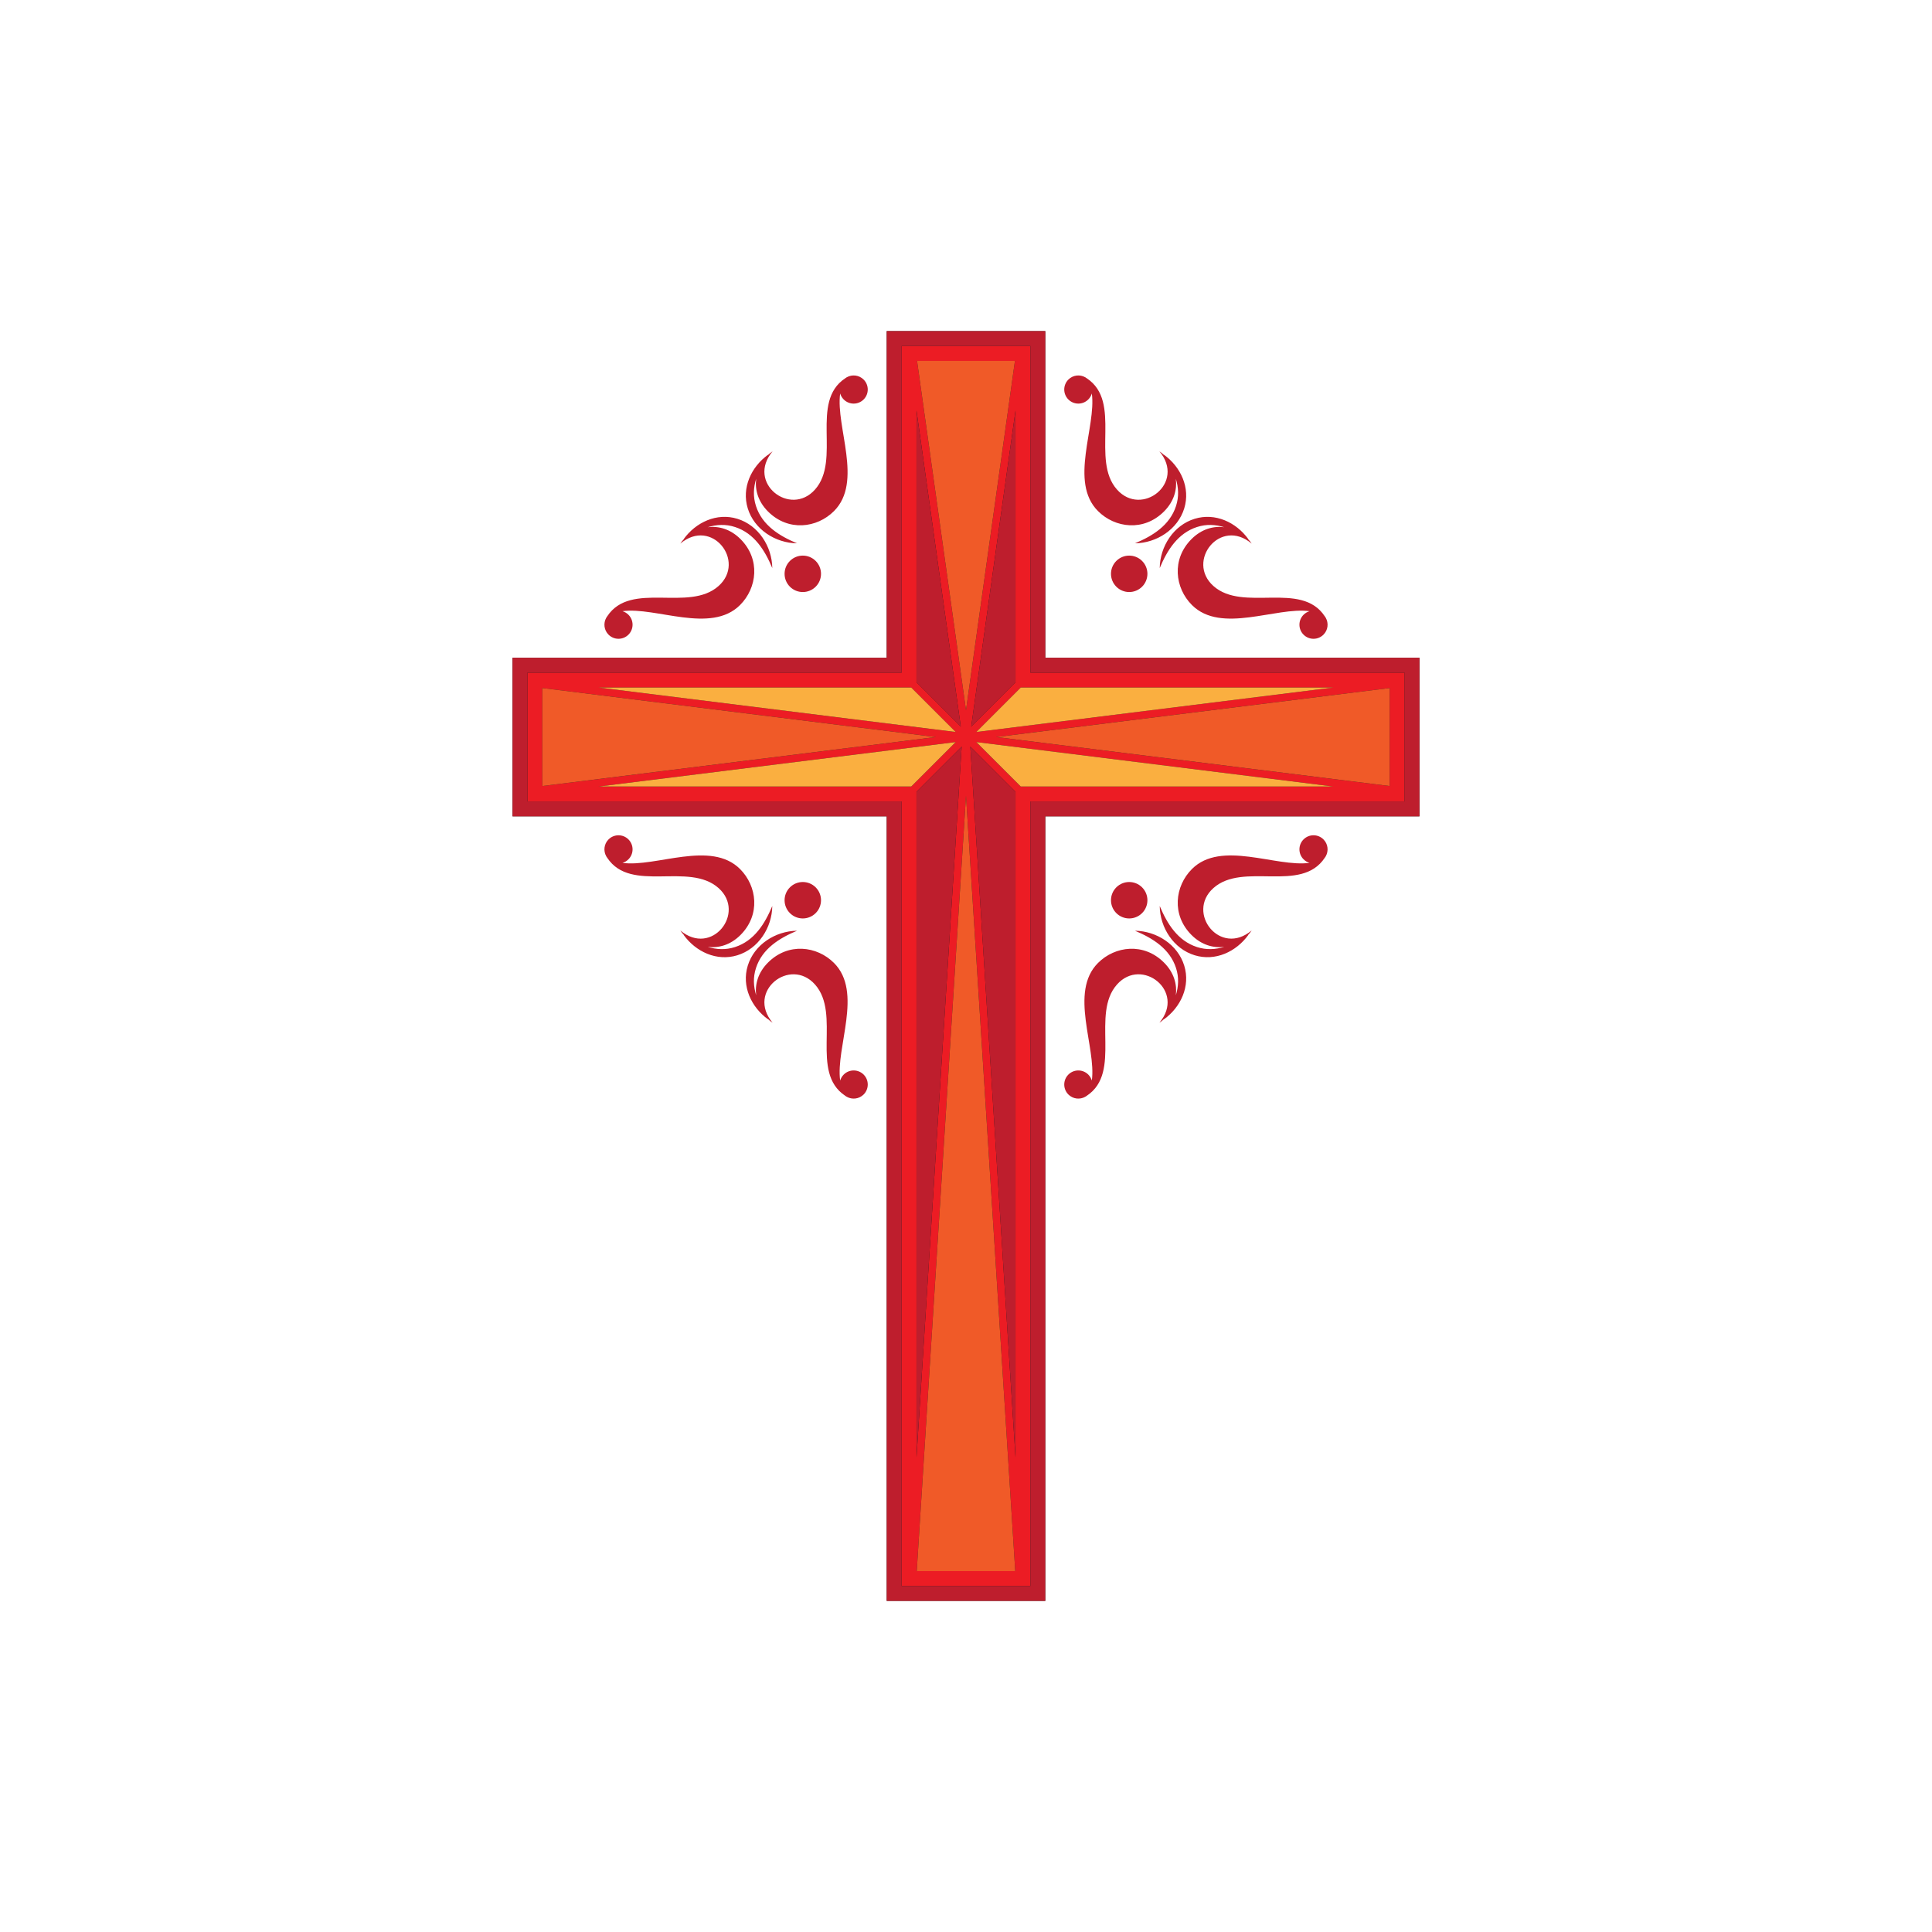 <?xml version="1.0" encoding="utf-8"?>
<!-- Generator: Adobe Illustrator 16.0.0, SVG Export Plug-In . SVG Version: 6.00 Build 0)  -->
<!DOCTYPE svg PUBLIC "-//W3C//DTD SVG 1.1 Tiny//EN" "http://www.w3.org/Graphics/SVG/1.1/DTD/svg11-tiny.dtd">
<svg version="1.1" baseProfile="tiny" id="Layer_1" xmlns="http://www.w3.org/2000/svg" xmlns:xlink="http://www.w3.org/1999/xlink"
	 x="0px" y="0px" width="350px" height="350px" viewBox="0 0 350 350" overflow="scroll" xml:space="preserve">
<g>
	<g>
		<polygon fill="#1A1A1A" points="189.363,119.157 189.363,59.985 160.637,59.985 160.637,119.157 92.852,119.157 92.852,147.884 
			160.637,147.884 160.637,290.015 189.363,290.015 189.363,147.884 257.148,147.884 257.148,119.157 		"/>
		<path fill="#EC1C24" d="M186.665,62.684h-23.33v59.171H95.55v23.331h67.785v142.132h23.33V145.186h67.786v-23.331h-67.786V62.684z
			 M183.967,123.599l-8.019,8.021l8.019-57.238V123.599z M180.458,133.521l71.295-8.878v17.756L180.458,133.521z M183.967,264.037
			l-8.18-128.776l8.18,8.18V264.037z M183.923,284.619h-17.846L175,144.16L183.923,284.619z M169.541,133.521l-71.293,8.878v-17.756
			L169.541,133.521z M173.134,134.433l-8.055,8.055h-56.632L173.134,134.433z M166.033,143.44l8.181-8.18l-8.181,128.776V143.44z
			 M175,128.659l-8.866-63.278h17.733L175,128.659z M174.053,131.619l-8.02-8.021V74.381L174.053,131.619z M165.079,124.554
			l8.055,8.055l-64.687-8.055H165.079z M184.921,142.487l-8.055-8.055l64.687,8.055H184.921z M176.866,132.608l8.055-8.055h56.632
			L176.866,132.608z"/>
		<path fill="#BE1E2D" d="M189.363,119.157V59.985h-28.727v59.172H92.852v28.727h67.785v142.131h28.727V147.884h67.785v-28.727
			H189.363z M254.451,145.186h-67.786v142.132h-23.33V145.186H95.55v-23.331h67.785V62.684h23.33v59.171h67.786V145.186z"/>
		<polygon fill="#BE1E2D" points="183.967,264.037 183.967,143.44 175.787,135.261 		"/>
		<polygon fill="#FAAF40" points="173.134,132.608 165.079,124.554 108.447,124.554 		"/>
		<polygon fill="#FAAF40" points="176.866,134.433 184.921,142.487 241.553,142.487 		"/>
		<polygon fill="#FAAF40" points="176.866,132.608 241.553,124.554 184.921,124.554 		"/>
		<polygon fill="#BE1E2D" points="183.967,123.599 183.967,74.381 175.948,131.619 		"/>
		<polygon fill="#BE1E2D" points="166.033,143.44 166.033,264.037 174.214,135.261 		"/>
		<polygon fill="#BE1E2D" points="174.053,131.619 166.033,74.381 166.033,123.599 		"/>
		<polygon fill="#FAAF40" points="173.134,134.433 108.447,142.487 165.079,142.487 		"/>
		<polygon fill="#F05A28" points="175,128.659 183.867,65.381 166.134,65.381 		"/>
		<polygon fill="#F05A28" points="180.458,133.521 251.753,142.398 251.753,124.643 		"/>
		<polygon fill="#F05A28" points="169.541,133.521 98.248,124.643 98.248,142.398 		"/>
		<polygon fill="#F05A28" points="166.077,284.619 183.923,284.619 175,144.16 		"/>
	</g>
	<g>
		<path fill="#BE1E2D" d="M128.22,95.506c1.938-0.239,4.083,0.308,5.925,2.15c3.665,3.664,3.006,8.868-0.075,11.949
			c-5.288,5.288-15.252,0.283-21.306,1.119c0.397,0.117,0.771,0.331,1.085,0.644c0.996,0.996,0.996,2.611,0,3.606
			c-0.996,0.997-2.61,0.997-3.606,0c-0.828-0.828-0.965-2.085-0.414-3.058c-0.002,0.002-0.004,0.003-0.006,0.005
			c0.008-0.013,0.017-0.023,0.024-0.036c0.05-0.085,0.104-0.168,0.165-0.248c4.284-6.471,14.779-0.668,20.169-5.482
			c5.016-4.48-1.233-12.478-6.934-7.674c0.19-0.301,0.422-0.588,0.683-0.86c-0.026,0.017-0.053,0.032-0.079,0.05
			c2.208-3.058,5.996-4.828,9.718-3.691c3.835,1.172,6.289,5.017,6.338,8.929c-1.34-3.203-3.249-6.296-6.744-7.434
			C131.436,94.914,129.79,95.025,128.22,95.506z M156.455,68.763c-0.828-0.829-2.085-0.966-3.058-0.415
			c0.001-0.002,0.002-0.003,0.004-0.005c-0.013,0.008-0.023,0.016-0.036,0.023c-0.085,0.05-0.167,0.104-0.247,0.166
			c-6.472,4.284-0.669,14.779-5.483,20.169c-4.48,5.016-12.478-1.233-7.674-6.935c-0.3,0.191-0.588,0.422-0.86,0.683
			c0.017-0.026,0.033-0.053,0.05-0.079c-3.058,2.208-4.828,5.997-3.69,9.718c1.172,3.836,5.016,6.29,8.928,6.339
			c-3.202-1.34-6.296-3.249-7.433-6.745c-0.562-1.726-0.45-3.371,0.03-4.942c-0.239,1.938,0.308,4.083,2.15,5.926
			c3.665,3.665,8.869,3.006,11.95-0.076c5.288-5.287,0.282-15.252,1.119-21.305c0.116,0.396,0.33,0.771,0.644,1.085
			c0.996,0.996,2.61,0.996,3.606,0S157.451,69.758,156.455,68.763z M143.101,101.62c-1.289,1.289-1.289,3.379,0,4.668
			c1.289,1.288,3.378,1.288,4.667,0c1.289-1.289,1.289-3.379,0-4.668C146.479,100.332,144.39,100.332,143.101,101.62z"/>
		<path fill="#BE1E2D" d="M198.915,92.589c-5.289-5.287-0.283-15.252-1.12-21.305c-0.116,0.396-0.33,0.771-0.644,1.085
			c-0.995,0.996-2.61,0.996-3.605,0c-0.997-0.996-0.997-2.611,0-3.606c0.829-0.829,2.084-0.966,3.058-0.415
			c-0.002-0.002-0.003-0.003-0.004-0.005c0.012,0.008,0.022,0.016,0.035,0.023c0.084,0.05,0.168,0.104,0.247,0.166
			c6.472,4.284,0.669,14.779,5.483,20.169c4.48,5.016,12.478-1.233,7.674-6.935c0.301,0.191,0.588,0.422,0.86,0.683
			c-0.017-0.026-0.033-0.053-0.049-0.079c3.058,2.208,4.828,5.997,3.69,9.718c-1.173,3.836-5.017,6.29-8.928,6.339
			c3.201-1.34,6.295-3.249,7.433-6.745c0.561-1.726,0.448-3.371-0.031-4.942c0.239,1.938-0.308,4.083-2.15,5.926
			C207.2,96.33,201.996,95.671,198.915,92.589z M240.173,111.917c0.002,0.002,0.003,0.003,0.004,0.005
			c-0.007-0.013-0.016-0.023-0.022-0.036c-0.05-0.085-0.105-0.168-0.166-0.248c-4.284-6.471-14.779-0.668-20.169-5.482
			c-5.016-4.48,1.234-12.478,6.935-7.674c-0.191-0.301-0.423-0.588-0.683-0.86c0.026,0.017,0.052,0.032,0.078,0.05
			c-2.208-3.058-5.996-4.828-9.717-3.691c-3.836,1.172-6.29,5.017-6.338,8.929c1.339-3.203,3.248-6.296,6.744-7.434
			c1.726-0.561,3.37-0.449,4.942,0.031c-1.938-0.239-4.083,0.308-5.925,2.15c-3.665,3.664-3.007,8.868,0.074,11.949
			c5.287,5.288,15.253,0.283,21.306,1.119c-0.397,0.117-0.771,0.331-1.085,0.644c-0.995,0.996-0.995,2.611,0,3.606
			c0.996,0.997,2.61,0.997,3.606,0C240.587,114.146,240.724,112.89,240.173,111.917z M202.232,101.62
			c-1.289,1.289-1.289,3.379,0,4.668c1.289,1.288,3.379,1.288,4.667,0c1.289-1.289,1.289-3.379,0-4.668
			C205.611,100.332,203.521,100.332,202.232,101.62z"/>
		<path fill="#BE1E2D" d="M240.154,155.154c-0.05,0.085-0.105,0.168-0.166,0.248c-4.284,6.471-14.779,0.669-20.169,5.482
			c-5.016,4.481,1.234,12.478,6.935,7.674c-0.191,0.301-0.423,0.589-0.683,0.86c0.026-0.017,0.052-0.032,0.078-0.049
			c-2.208,3.058-5.996,4.827-9.717,3.689c-3.836-1.172-6.29-5.015-6.338-8.928c1.339,3.202,3.248,6.297,6.744,7.434
			c1.726,0.562,3.37,0.45,4.942-0.03c-1.938,0.239-4.083-0.309-5.925-2.15c-3.665-3.665-3.007-8.869,0.074-11.95
			c5.287-5.288,15.253-0.283,21.306-1.119c-0.396-0.116-0.771-0.33-1.085-0.645c-0.995-0.995-0.995-2.61,0-3.606
			c0.996-0.995,2.61-0.995,3.606,0c0.829,0.829,0.966,2.085,0.415,3.059c0.002-0.002,0.003-0.003,0.004-0.004
			C240.17,155.132,240.161,155.142,240.154,155.154z M205.613,168.614c3.201,1.339,6.295,3.248,7.433,6.744
			c0.561,1.726,0.448,3.371-0.031,4.942c0.239-1.938-0.308-4.084-2.15-5.925c-3.664-3.665-8.868-3.007-11.949,0.074
			c-5.289,5.288-0.283,15.252-1.12,21.307c-0.116-0.398-0.33-0.772-0.644-1.086c-0.995-0.995-2.61-0.995-3.605,0
			c-0.997,0.996-0.997,2.61,0,3.607c0.829,0.828,2.084,0.964,3.058,0.414c-0.002,0.002-0.003,0.004-0.004,0.005
			c0.012-0.008,0.022-0.017,0.034-0.023c0.085-0.05,0.169-0.104,0.249-0.166c6.471-4.284,0.668-14.778,5.482-20.169
			c4.48-5.015,12.478,1.233,7.674,6.935c0.301-0.191,0.588-0.423,0.86-0.683c-0.017,0.026-0.033,0.053-0.049,0.079
			c3.058-2.208,4.828-5.997,3.69-9.719C213.368,171.116,209.524,168.662,205.613,168.614z M206.899,165.419
			c1.289-1.289,1.289-3.378,0-4.667c-1.288-1.288-3.378-1.288-4.667,0c-1.289,1.289-1.289,3.378,0,4.667
			S205.611,166.708,206.899,165.419z"/>
		<path fill="#BE1E2D" d="M156.455,198.278c-0.828,0.828-2.085,0.964-3.058,0.414c0.002,0.002,0.002,0.004,0.004,0.005
			c-0.013-0.008-0.023-0.017-0.035-0.023c-0.085-0.05-0.168-0.104-0.248-0.166c-6.472-4.284-0.669-14.778-5.483-20.169
			c-4.48-5.015-12.478,1.233-7.674,6.935c-0.3-0.191-0.588-0.423-0.86-0.683c0.017,0.026,0.033,0.053,0.05,0.079
			c-3.058-2.208-4.828-5.997-3.69-9.719c1.172-3.835,5.016-6.289,8.928-6.337c-3.202,1.339-6.296,3.248-7.433,6.744
			c-0.562,1.726-0.45,3.371,0.03,4.942c-0.239-1.938,0.308-4.084,2.15-5.925c3.665-3.665,8.869-3.007,11.95,0.074
			c5.288,5.288,0.282,15.252,1.119,21.307c0.116-0.398,0.33-0.772,0.644-1.086c0.996-0.995,2.61-0.995,3.606,0
			C157.451,195.667,157.451,197.281,156.455,198.278z M139.906,164.132c-1.34,3.202-3.249,6.297-6.744,7.434
			c-1.727,0.562-3.372,0.45-4.942-0.03c1.938,0.239,4.083-0.309,5.925-2.15c3.665-3.665,3.006-8.869-0.075-11.95
			c-5.288-5.288-15.252-0.283-21.306-1.119c0.397-0.116,0.771-0.33,1.085-0.645c0.996-0.995,0.996-2.61,0-3.606
			c-0.996-0.995-2.61-0.995-3.606,0c-0.828,0.829-0.965,2.085-0.414,3.059c-0.002-0.002-0.004-0.003-0.006-0.004
			c0.008,0.013,0.017,0.022,0.024,0.035c0.05,0.085,0.104,0.168,0.165,0.248c4.284,6.471,14.779,0.669,20.169,5.482
			c5.016,4.481-1.233,12.478-6.934,7.674c0.19,0.301,0.422,0.589,0.682,0.86c-0.025-0.017-0.052-0.032-0.078-0.049
			c2.208,3.058,5.996,4.827,9.718,3.689C137.403,171.888,139.857,168.045,139.906,164.132z M147.768,165.419
			c1.289-1.289,1.289-3.378,0-4.667c-1.289-1.288-3.378-1.288-4.667,0c-1.289,1.289-1.289,3.378,0,4.667
			S146.479,166.708,147.768,165.419z"/>
	</g>
</g>
</svg>
